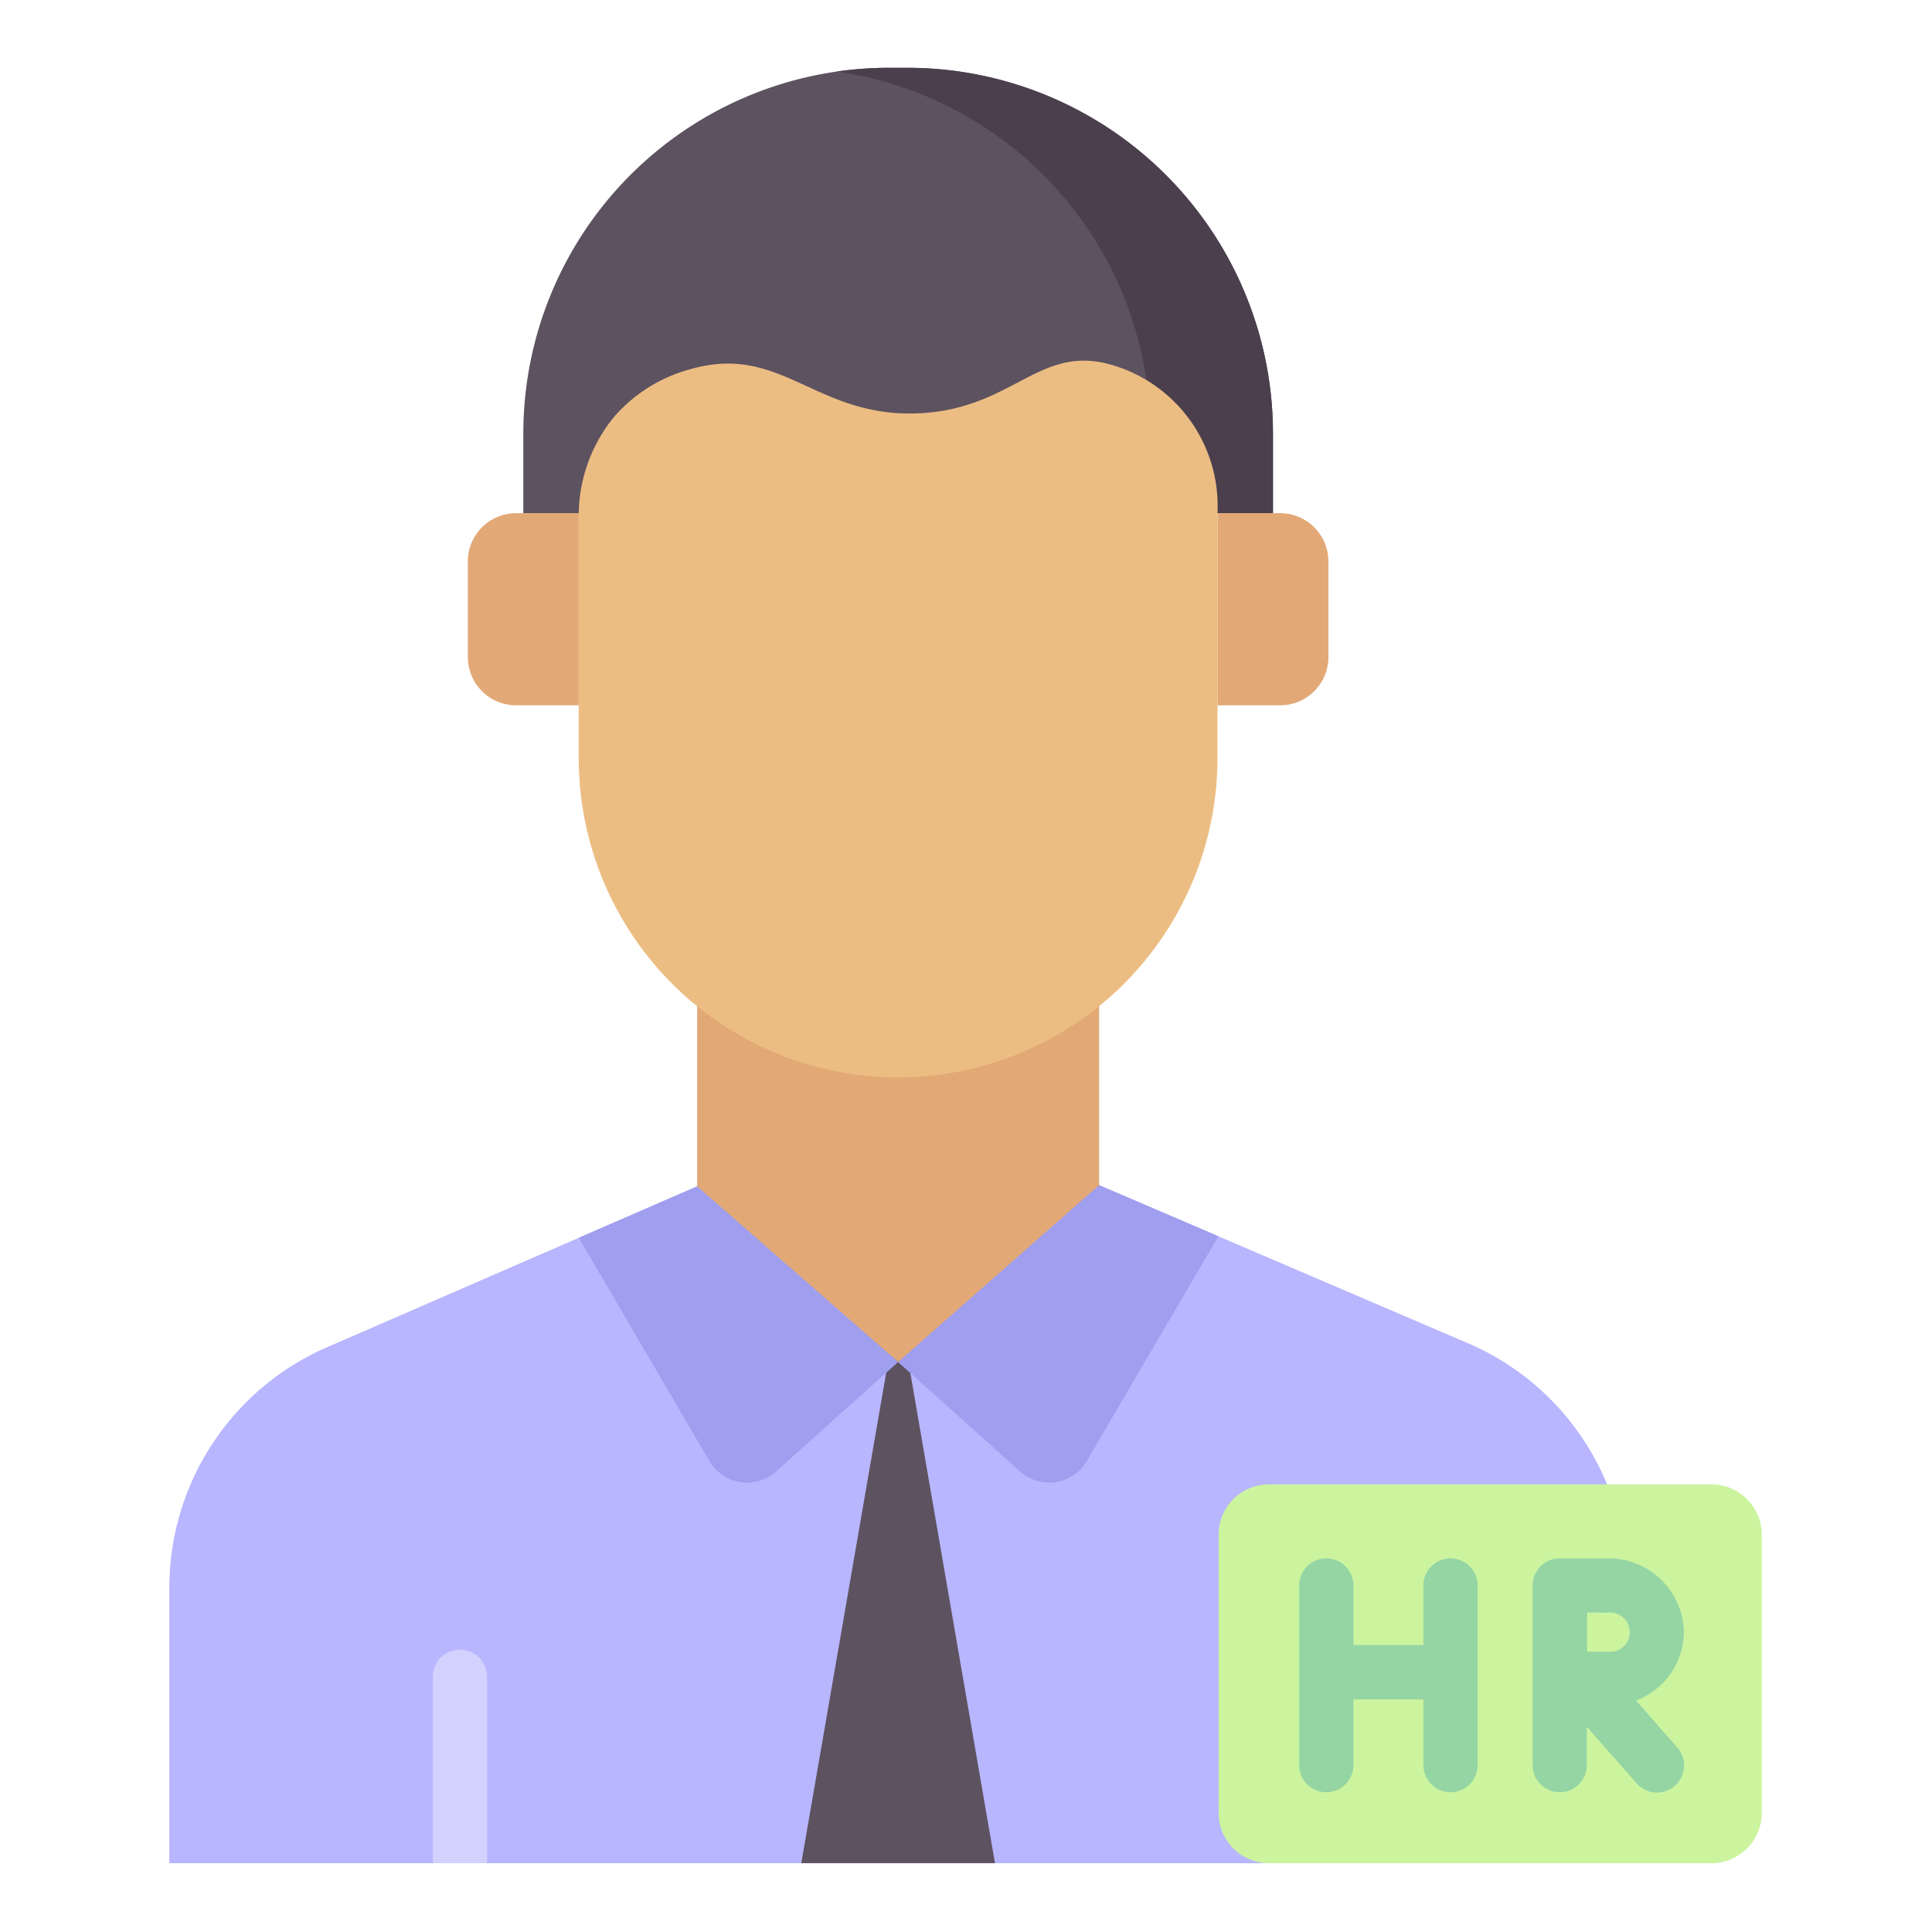 <svg xmlns="http://www.w3.org/2000/svg" width="57" height="57" viewBox="0 0 57 57">
  <g id="Group_11" data-name="Group 11" transform="translate(-1018 -606)">
    <g id="Rectangle_1" data-name="Rectangle 1" transform="translate(1018 606)" fill="#fff" stroke="#707070" stroke-width="1" opacity="0">
      <rect width="57" height="57" stroke="none"/>
      <rect x="0.5" y="0.5" width="56" height="56" fill="none"/>
    </g>
    <g id="hr" transform="translate(994.042 608)">
      <g id="Group_9" data-name="Group 9" transform="translate(28.958)">
        <path id="Path_1" data-name="Path 1" d="M151.982,13.14H129.865V10.79A10.79,10.79,0,0,1,140.655,0h.537a10.79,10.79,0,0,1,10.79,10.79Z" transform="translate(-119.425)" fill="#5d5260"/>
        <path id="Path_2" data-name="Path 2" d="M221.354,0h-.537a10.876,10.876,0,0,0-1.54.11,10.792,10.792,0,0,1,9.25,10.68v2.35h3.616V10.79A10.79,10.79,0,0,0,221.354,0Z" transform="translate(-199.587)" fill="#4b3f4e"/>
        <path id="Path_3" data-name="Path 3" d="M71.954,308.374v8.233h-43v-8.128a7.737,7.737,0,0,1,4.736-7.131l16.762-7.288,16.9,7.242A7.734,7.734,0,0,1,71.954,308.374Z" transform="translate(-28.958 -263.636)" fill="#b8b6ff"/>
        <g id="Group_7" data-name="Group 7" transform="translate(8.803 13.14)">
          <path id="Path_4" data-name="Path 4" d="M185.361,275.664c-3.275,0-5.931-.642-5.931-3.917v-6.863h11.861v6.863C191.291,275.022,188.636,275.664,185.361,275.664Z" transform="translate(-172.666 -250.619)" fill="#e2a876"/>
          <path id="Path_5" data-name="Path 5" d="M329.676,132.68h-1.847v-5.669h1.847a1.426,1.426,0,0,1,1.425,1.425v2.819A1.425,1.425,0,0,1,329.676,132.68Z" transform="translate(-305.712 -127.011)" fill="#e2a876"/>
          <path id="Path_6" data-name="Path 6" d="M115.474,132.68h1.847v-5.669h-1.847a1.425,1.425,0,0,0-1.425,1.425v2.819A1.425,1.425,0,0,0,115.474,132.68Z" transform="translate(-114.049 -127.011)" fill="#e2a876"/>
        </g>
        <g id="Group_8" data-name="Group 8" transform="translate(7.77 46.669)">
          <path id="Path_7" data-name="Path 7" d="M105.667,451.895v5.5h-1.6v-5.5a.8.8,0,1,1,1.6,0Z" transform="translate(-104.066 -451.094)" fill="#d2d2ff"/>
        </g>
        <path id="Path_8" data-name="Path 8" d="M164.508,95.235a9.422,9.422,0,1,1-18.845,0V88.011a4.609,4.609,0,0,1,1.034-2.83,4.543,4.543,0,0,1,2.258-1.417c2.7-.779,3.7,1.449,6.762,1.3,2.791-.138,3.53-2.067,5.7-1.419a4.334,4.334,0,0,1,3.091,4.368Q164.508,91.623,164.508,95.235Z" transform="translate(-133.589 -74.871)" fill="#ecbd83"/>
        <path id="Path_9" data-name="Path 9" d="M214.848,382.925h-5.715l2.505-14.469.032-.184a.315.315,0,0,1,.2-.241l.124.109.124-.109a.315.315,0,0,1,.2.241l.032.184Z" transform="translate(-190.493 -329.955)" fill="#5d5260"/>
        <path id="Path_10" data-name="Path 10" d="M155.088,324.168l-.352.316-3.25,2.913a1.286,1.286,0,0,1-1.967-.309l-3.854-6.585,3.494-1.519,5.806,5.074Z" transform="translate(-133.59 -285.984)" fill="#a09eef"/>
        <path id="Path_11" data-name="Path 11" d="M246.2,320.142l-3.882,6.632a1.285,1.285,0,0,1-1.966.309l-3.25-2.913-.353-.316.124-.109,5.808-5.111Z" transform="translate(-215.254 -285.669)" fill="#a09eef"/>
      </g>
      <path id="Path_12" data-name="Path 12" d="M342.65,415.163H329.6a1.489,1.489,0,0,1-1.489-1.489v-8.2a1.489,1.489,0,0,1,1.489-1.489h13.05a1.489,1.489,0,0,1,1.489,1.489v8.2A1.489,1.489,0,0,1,342.65,415.163Z" transform="translate(-268.202 -362.192)" fill="#ccf49f"/>
      <g id="Group_10" data-name="Group 10" transform="translate(62.287 43.977)">
        <path id="Path_13" data-name="Path 13" d="M420.726,429.268a2.182,2.182,0,0,0,1.409-2.018,2.22,2.22,0,0,0-2.255-2.177h-1.409a.8.8,0,0,0-.8.8v5.3a.8.8,0,1,0,1.6,0v-1.133l1.462,1.662a.8.8,0,1,0,1.2-1.058Zm-.846-2.594a.581.581,0,1,1,0,1.152l-.6,0c0-.222,0-.44,0-.578,0-.118,0-.343,0-.576Z" transform="translate(-410.784 -425.073)" fill="#95d5a4"/>
        <path id="Path_14" data-name="Path 14" d="M355.58,425.073a.8.8,0,0,0-.8.8v1.757h-2.065v-1.757a.8.8,0,1,0-1.6,0v5.3a.8.8,0,1,0,1.6,0v-1.939h2.065v1.939a.8.8,0,1,0,1.6,0v-5.3A.8.8,0,0,0,355.58,425.073Z" transform="translate(-351.114 -425.073)" fill="#95d5a4"/>
      </g>
    </g>
  </g>
</svg>

